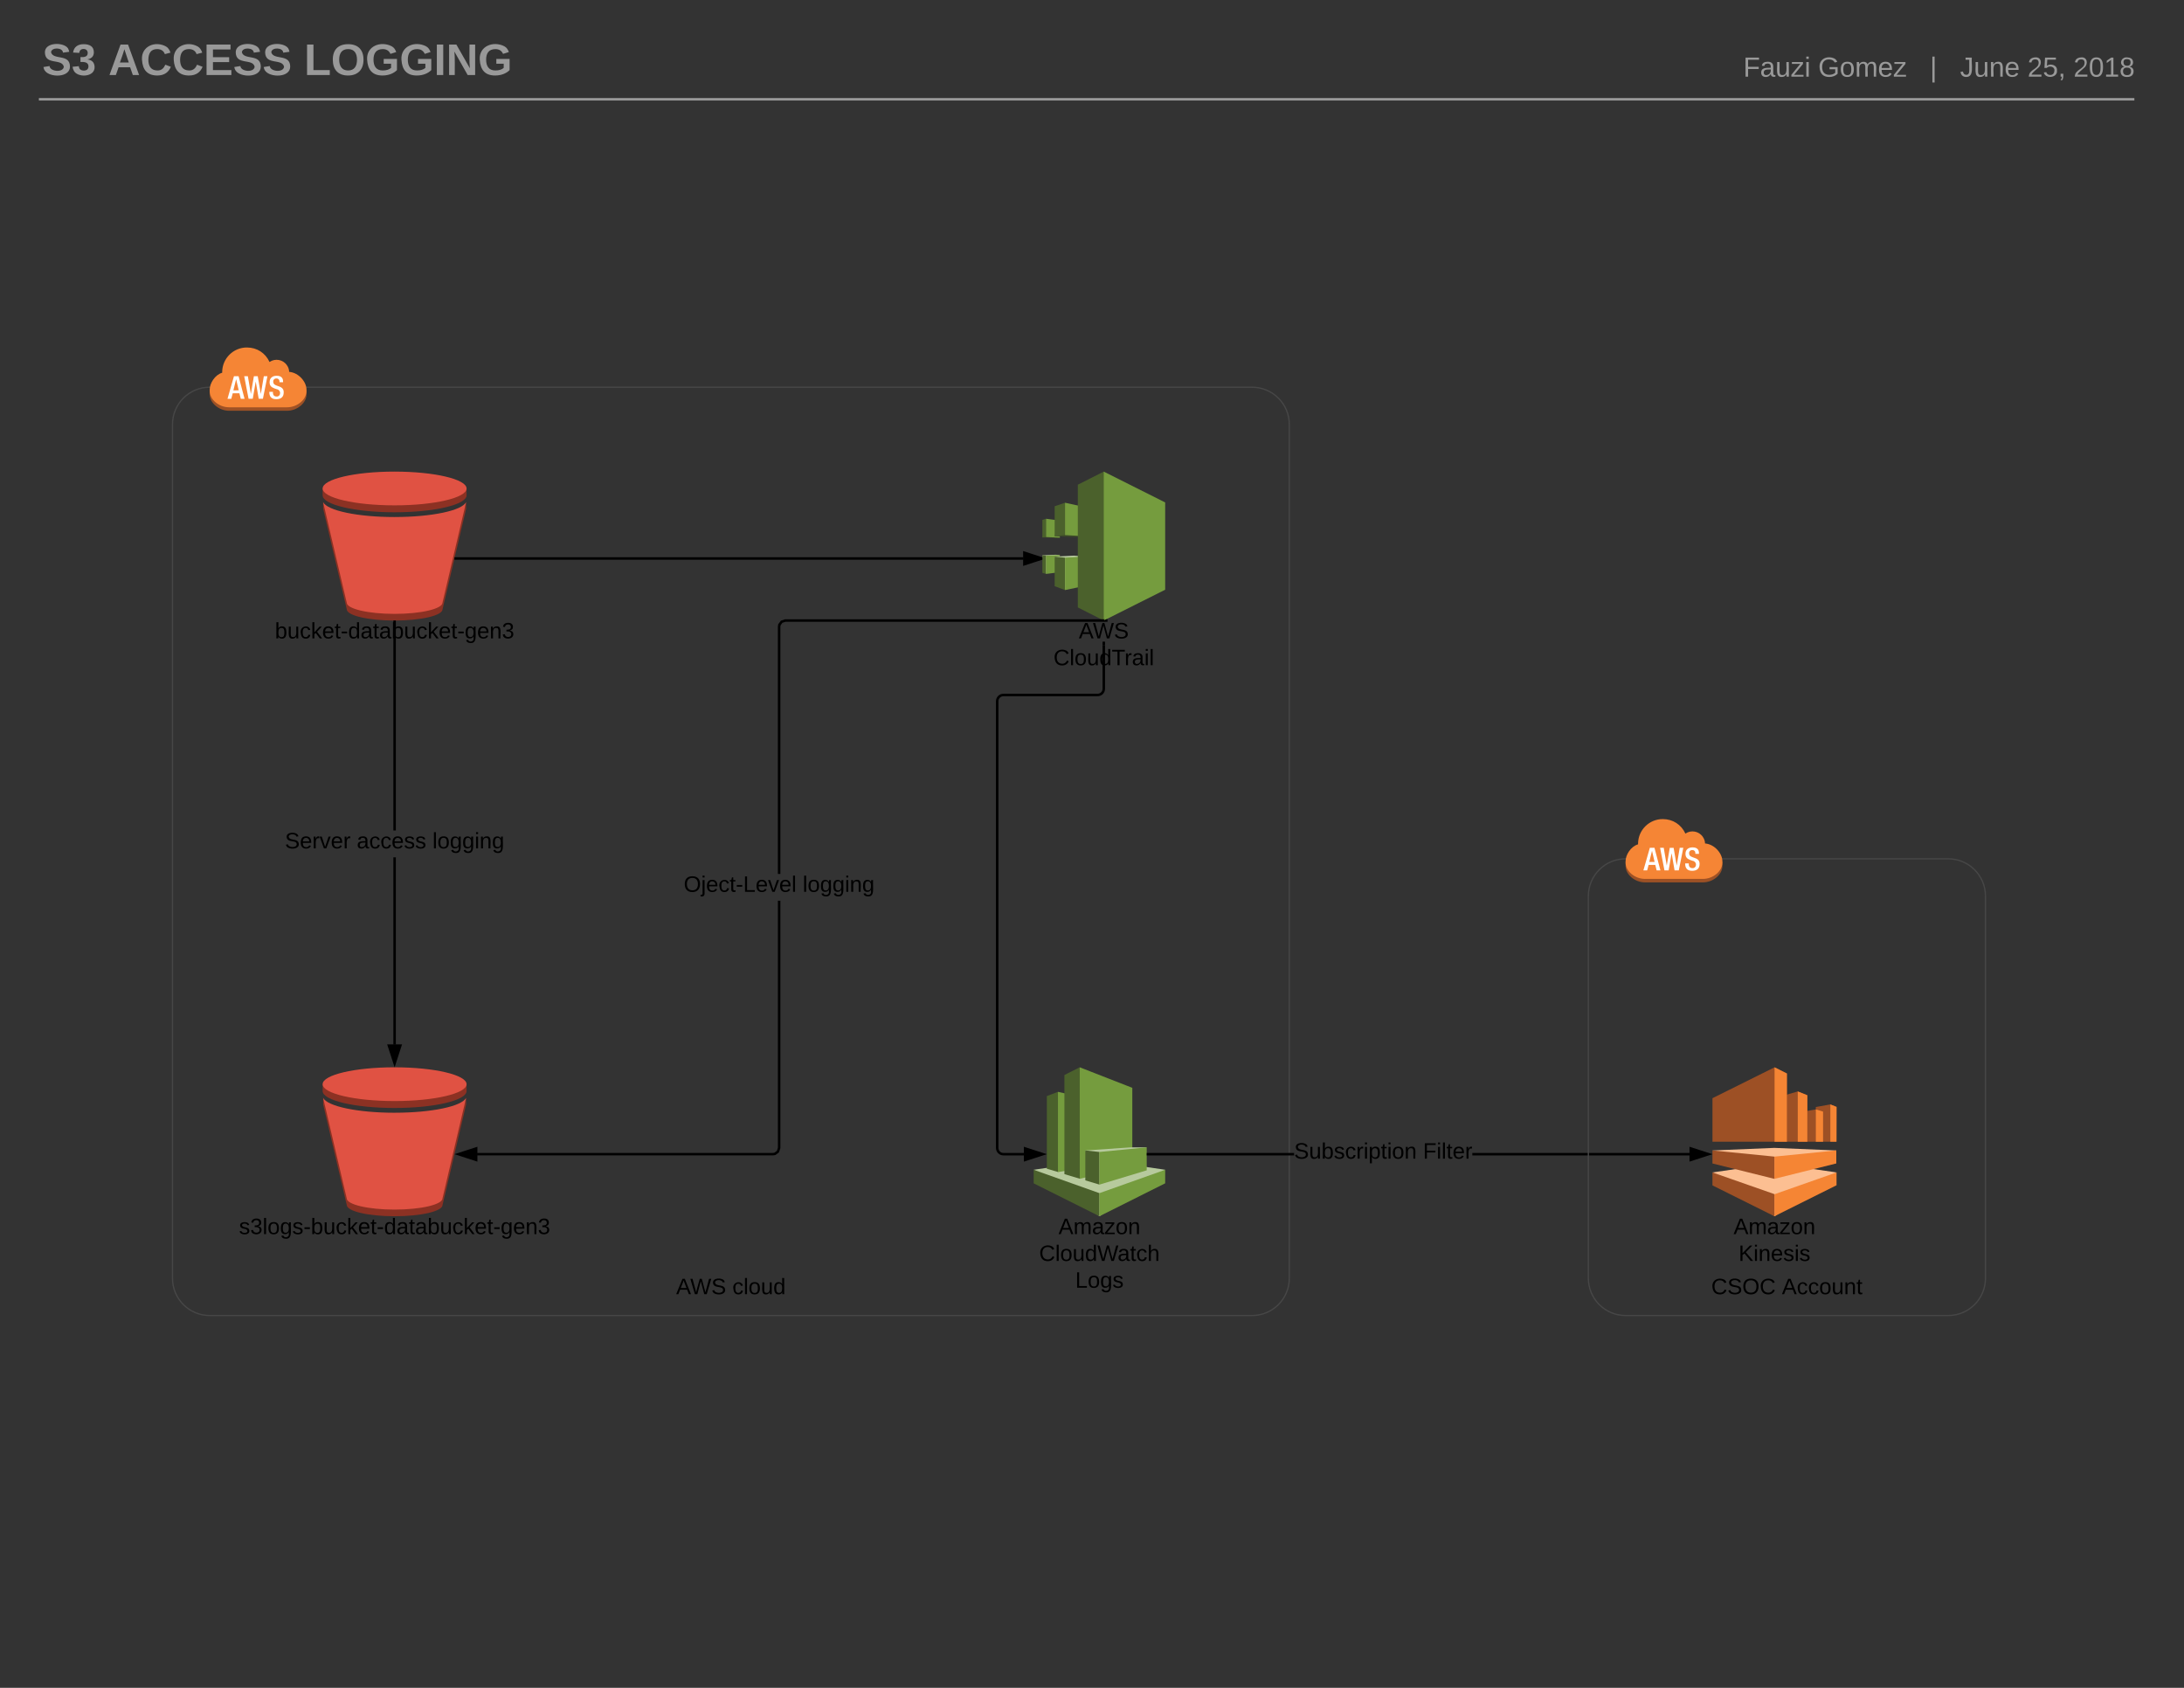 <svg xmlns="http://www.w3.org/2000/svg" xmlns:xlink="http://www.w3.org/1999/xlink" xmlns:lucid="lucid" width="1760" height="1360"><rect width="100%" height="100%" fill="#333333" stroke="none"/><g transform="translate(0 0)" lucid:page-tab-id="eNbqbEM6f5NI"><path d="M32 37c0-2.76 2.24-5 5-5h838c2.76 0 5 2.24 5 5v38c0 2.76-2.24 5-5 5H37c-2.76 0-5-2.24-5-5z" fill="none"/><use xlink:href="#a" transform="matrix(1,0,0,1,32,32) translate(2.01 28.444)"/><use xlink:href="#b" transform="matrix(1,0,0,1,32,32) translate(55.343 28.444)"/><use xlink:href="#c" transform="matrix(1,0,0,1,32,32) translate(213.072 28.444)"/><path d="M31.33 80H1720" stroke="#999" stroke-width="2" fill="none"/><path d="M1186.25 37c0-2.76 2.24-5 5-5H1715c2.76 0 5 2.24 5 5v38c0 2.76-2.24 5-5 5h-523.75c-2.76 0-5-2.24-5-5z" fill="none"/><use xlink:href="#d" transform="matrix(1,0,0,1,1186.247,32) translate(218.568 29.778)"/><use xlink:href="#e" transform="matrix(1,0,0,1,1186.247,32) translate(278.938 29.778)"/><use xlink:href="#f" transform="matrix(1,0,0,1,1186.247,32) translate(369 29.778)"/><use xlink:href="#g" transform="matrix(1,0,0,1,1186.247,32) translate(393.259 29.778)"/><use xlink:href="#h" transform="matrix(1,0,0,1,1186.247,32) translate(447.58 29.778)"/><use xlink:href="#i" transform="matrix(1,0,0,1,1186.247,32) translate(484.617 29.778)"/><path d="M318 385.42l57.98 8.62v5.1c0 7.53-25.98 13.63-58 13.63-32 0-57.98-6.1-57.98-13.64v-5.53z" fill="#8c3123"/><path d="M318.02 422.13c24.2 0 44.93-3.54 53.58-8.5l2.88-4.78 1.15-4.4v5.45l-19 81c0 5.08-17.3 9.1-38.6 9.1-21.33 0-38.6-4.02-38.6-9.1l-19.02-81v-5.35l4.38 9.27c8.76 4.87 29.27 8.3 53.24 8.3z" fill="#8c3123"/><path d="M318 380c32 0 58 6.12 58 13.62 0 7.5-26 13.57-58 13.57s-58-6.02-58-13.58c0-7.56 26-13.62 58-13.62z" fill="#e05243"/><path d="M318 416.6c29.84 0 54.4-5.2 57.62-12.06l-19.02 81c0 5.05-17.3 9.1-38.6 9.1-21.33 0-38.6-4.05-38.6-9.1l-19.03-81c3.23 6.85 27.78 12.07 57.62 12.07z" fill="#e05243"/><use xlink:href="#j" transform="matrix(1,0,0,1,260,500) translate(-38.45 14.4)"/><a xlink:href="https://console.aws.amazon.com/s3/#" target="_blank" transform="matrix(1,0,0,1,260,500)"><path class="lucid-link lucid-hotspot lucid-overlay-hotspot" fill-opacity="0" d="M14.65 0H160.3v25.34H14.65z"/></a><path d="M318 865.42l57.98 8.62v5.1c0 7.53-25.98 13.63-58 13.63-32 0-57.98-6.1-57.98-13.64v-5.53z" fill="#8c3123"/><path d="M318.02 902.13c24.2 0 44.93-3.54 53.58-8.5l2.88-4.78 1.15-4.4v5.45l-19 81c0 5.08-17.3 9.1-38.6 9.1-21.33 0-38.6-4.02-38.6-9.1l-19.02-81v-5.35l4.38 9.27c8.76 4.87 29.27 8.3 53.24 8.3z" fill="#8c3123"/><path d="M318 860c32 0 58 6.12 58 13.62 0 7.5-26 13.57-58 13.57s-58-6.02-58-13.58c0-7.56 26-13.62 58-13.62z" fill="#e05243"/><path d="M318 896.6c29.84 0 54.4-5.2 57.62-12.06l-19.02 81c0 5.05-17.3 9.1-38.6 9.1-21.33 0-38.6-4.05-38.6-9.1l-19.03-81c3.23 6.85 27.78 12.07 57.62 12.07z" fill="#e05243"/><use xlink:href="#k" transform="matrix(1,0,0,1,260,980) translate(-67.4 14.4)"/><path d="M319 841.76h-2V690.8h2zm0-172.57h-2V500h2zM319 500h-.85l.85-.02zm-2 0h1zM318 856.76l-4.64-14.26h9.28z"/><path d="M318 860l-6-18.5h12zm-3.26-16.5l3.26 10.03 3.26-10.03z"/><use xlink:href="#l" transform="matrix(1,0,0,1,229.6,669.193) translate(0 14.4)"/><use xlink:href="#m" transform="matrix(1,0,0,1,229.6,669.193) translate(57.9 14.4)"/><use xlink:href="#n" transform="matrix(1,0,0,1,229.6,669.193) translate(118.9 14.4)"/><path d="M854.1 433.23l-3.25.27-10.85-.44 3-15.06 11.1 15.23z" fill="#3c4929"/><path d="M854.1 447.24l-3.25-.27-10.85.44 3 15.06 11.1-15.22z" fill="#b7ca9d"/><path d="M843 447.7l-3-.28v14.14l3 .9V447.7z" fill="#4b612c"/><path d="M854.1 461.02l-11.1 1.44v-14.74l11.1-.48v13.78z" fill="#759c3e"/><path d="M874.42 448.4l-8.92-.7-15.6.78 8.37 26.94 16.15-27.02z" fill="#b7ca9d"/><path d="M843 432.75l-3 .3V418.9l3-.9v14.75z" fill="#4b612c"/><path d="M854.1 419.45L843 418v14.73l11.1.5v-13.78z" fill="#759c3e"/><path d="M874.42 432.1l-8.92.65-15.6-.77 8.37-26.9 16.15 27z" fill="#3c4929"/><path d="M849.9 407.93l8.36-2.85v26.03l-8.35.87v-24.04z" fill="#4b612c"/><path d="M874.4 408.62l-16.14-3.54v26.06l16.15.94v-23.46z" fill="#759c3e"/><path d="M849.9 472.34l8.36 3.1v-26.08l-8.35-.86v23.84z" fill="#4b612c"/><path d="M874.4 472.08l-16.14 3.36v-26.1l16.15-.94v23.68z" fill="#759c3e"/><path d="M868.56 489.44l20.9 10.56 49.04-60-49.03-60-20.9 10.56v98.88z" fill="#4b612c"/><path d="M939 475.16L889.47 500V380l49.5 24.84v70.32z" fill="#759c3e"/><use xlink:href="#o" transform="matrix(1,0,0,1,840,500) translate(29.35 14.4)"/><use xlink:href="#p" transform="matrix(1,0,0,1,840,500) translate(8.975 36)"/><path d="M366.22 450h458.54" stroke="#000" stroke-width="2" fill="none"/><path d="M366.22 451h-.24l.24-1zM839.76 450l-14.26 4.64v-9.28z"/><path d="M840 449.03v1.94L824.5 456v-12zm-13.5 4.23l10.03-3.26-10.03-3.26z"/><path d="M939 942.55l-53-7.78-53 7.78L886 980l53-37.45z" fill="#b7ca9d"/><path d="M843.6 941.7l8.95 2.64 21.05-32.3-21.05-32.3-8.94 3.43v58.52z" fill="#4b612c"/><path d="M884.27 938.9l-31.7 5.56v-64.7l31.7 7.1v52.03z" fill="#759c3e"/><path d="M870.1 949.75l-12.33-3.68V866.2l12.34-6.2 36.64 47.2-36.63 42.55z" fill="#4b612c"/><path d="M912.48 939.87l-42.35 9.97V860l42.35 16.53v63.34z" fill="#759c3e"/><path d="M885.98 961.4L833 942.56v10.93l52.98 26.5v-18.6z" fill="#4b612c"/><path d="M939 953.46L885.97 980v-18.6l53-18.83v10.9z" fill="#759c3e"/><path d="M924.1 924.5h-12.87l-36.6 2.5L886 954.5l38.1-30z" fill="#b7ca9d"/><path d="M874.63 951.1l11.36 3.4-.02-26.28-11.35-1.24v24.1z" fill="#4b612c"/><path d="M924.1 924.5l-38.12 3.72v26.3L924.1 943V924.5z" fill="#759c3e"/><use xlink:href="#q" transform="matrix(1,0,0,1,833,980) translate(20.025 14.4)"/><use xlink:href="#r" transform="matrix(1,0,0,1,833,980) translate(4.4 36)"/><use xlink:href="#s" transform="matrix(1,0,0,1,833,980) translate(33.5 57.6)"/><path d="M889.5 520v35c0 2.76-2.24 5-5 5h-75.9c-2.75 0-5 2.24-5 5v360c0 2.76 2.25 5 5 5h16.77" stroke="#000" stroke-width="2" fill="none"/><path d="M890.5 520h-2v-3h2zM840.37 930l-14.26 4.64v-9.28z"/><path d="M843.6 930l-18.5 6v-12zm-16.5 3.26l10.04-3.26-10.03-3.26zM628.86 925.16l-1.12 3.4-2.9 2.13-1.9.3h-238.5v-2H622.8l1.26-.2 2-1.46.82-2.5V725.8h2zM889.5 501H633.02l-2.5.8-1.46 2-.2 1.27V704.2h-2V504.9l.3-1.9 2.13-2.9 3.4-1.1h256.8zM892.5 501h-3v-1l2-1h1zm-3-1.03V499h.8zM383.72 934.64L369.45 930l14.27-4.64z"/><path d="M384.72 936l-18.5-6 18.5-6zm-12.03-6l10.02 3.26v-6.52z"/><use xlink:href="#t" transform="matrix(1,0,0,1,550.984,704.195) translate(0 14.4)"/><use xlink:href="#n" transform="matrix(1,0,0,1,550.984,704.195) translate(95.85 14.4)"/><path d="M139 342c0-16.57 13.43-30 30-30h840c16.57 0 30 13.43 30 30v688c0 16.57-13.43 30-30 30H169c-16.57 0-30-13.43-30-30z" stroke="#474747" fill="none"/><path d="M247 314.4v3.54c0 6.42-7.1 13.05-15.76 13.05h-46.48c-8.66 0-15.75-6.64-15.75-13.06v-3.54z" fill="#9d5125"/><path d="M199.03 280c8.03 0 14.82 4.4 18.17 11.67 4.6-3.14 10.92-1.98 14.04 2.65 1.17 1.64 1.7 3.32 1.8 5.3 7.87.68 13.95 8.25 13.95 14.27v1.3c0 6.45-7.1 13-15.76 13h-46.5c-8.64 0-15.74-6.55-15.74-13v-1.3c0-5.02 4.2-11.87 10.06-13.56v-.57c.08-10.95 8.97-19.82 19.97-19.77z" fill="#f58535"/><path d="M188.54 303.13l-5.2 18.2h3.04l1.17-4.43h5.38l1.1 4.43h3.05l-4.8-18.2zm-.47 11.4l2.22-8.98 2.1 8.97zM210.2 317.34h-.03l-2.47-14.2h-3.1l-2.4 14.13h-.06l-2.4-14.14h-2.95l3.53 18.2h3.38l2.35-13.7h.06l2.36 13.7h3.4l3.64-18.2h-2.9l-2.4 14.2zM224.9 311.4l-1.98-.72c-1.93-.7-2.74-1.53-2.74-3.1-.17-1.26.74-2.43 2-2.6.16-.02.3-.02.45-.02 1.26-.17 2.4.72 2.58 1.96.04.25.03.44 0 .68v.38h2.93v-.4c0-1.9-.5-4.8-5.18-4.8-3.44 0-5.7 1.84-5.7 5.16 0 2.6 1.1 3.97 3.82 5l2 .68c1.6.23 2.73 1.6 2.64 3.2.04 1.45-1.08 2.64-2.5 2.68h-.28c-2 0-3-1.12-3-3.33v-.47h-2.9v.44c0 2.54 1.02 5.53 5.52 5.53 3.7 0 6.07-1.6 6.07-5.48.04-2.5-1.1-3.9-3.7-4.8z" fill="#fff"/><use xlink:href="#u" transform="matrix(1,0,0,1,139,1030) translate(405.875 12.8)"/><use xlink:href="#v" transform="matrix(1,0,0,1,139,1030) translate(451.175 12.8)"/><path d="M1479.8 927l-49.9-2.08L1380 927l49.9 22.88 49.9-22.9z" fill="#fcbf92"/><path d="M1380 919.95h60v-54.97l-9.96-4.98-50.03 24.88v35.07z" fill="#9d5025"/><path d="M1480 944.7l-50-7.26-50 7.27 50.1 35.3 49.9-35.3z" fill="#fcbf92"/><path d="M1430.05 919.94h26.4v-37.42l-7.7-3.08-18.7 5.43v35.07z" fill="#9d5025"/><path d="M1448.75 919.95h20.4v-24.27l-5.84-1.74-14.55 2.44v23.57z" fill="#9d5025"/><path d="M1463.3 919.94h16.5l.2-28.05-5-2-11.7 2.1v27.94z" fill="#9d5025"/><path d="M1440 864.98l-9.95-4.98v59.95h9.95v-54.97zM1456.45 882.52l-7.7-3.08v40.5h7.7v-37.42zM1469.13 895.68l-5.82-1.74v26h5.83V895.7zM1475 889.9l5 2v28.04h-5V889.9zM1479.8 937.47l-49.9 12.4v-17.92l49.9-4.97v10.5zM1480 944.7l-50.1 17.6V980l50.1-24.96V944.7z" fill="#f58534"/><path d="M1380 944.7l49.9 17.47V980l-49.9-24.86V944.7zM1380 926.98l49.9 4.97v17.93l-49.9-12.4v-10.5z" fill="#9d5025"/><g><use xlink:href="#q" transform="matrix(1,0,0,1,1380,980) translate(17.025 14.4)"/><use xlink:href="#w" transform="matrix(1,0,0,1,1380,980) translate(21.05 36)"/></g><path d="M1042.86 931H924.1v-2h118.76zm318.9 0H1186.5v-2h175.26z"/><path/><path d="M1376.76 930l-14.26 4.64v-9.28z"/><path d="M1380 930l-18.5 6v-12zm-16.5 3.26l10.03-3.26-10.03-3.26z"/><g><use xlink:href="#x" transform="matrix(1,0,0,1,1042.86,919.2) translate(0 14.4)"/><use xlink:href="#y" transform="matrix(1,0,0,1,1042.86,919.2) translate(103.85 14.4)"/></g><path d="M1280 722c0-16.57 13.43-30 30-30h260c16.57 0 30 13.43 30 30v308c0 16.57-13.43 30-30 30h-260c-16.57 0-30-13.43-30-30z" stroke="#474747" fill="none"/><path d="M1388 694.4v3.54c0 6.42-7.1 13.05-15.76 13.05h-46.48c-8.66 0-15.75-6.64-15.75-13.06v-3.54z" fill="#9d5125"/><path d="M1340.03 660c8.03 0 14.82 4.4 18.17 11.67 4.6-3.14 10.92-1.98 14.04 2.65 1.17 1.64 1.7 3.32 1.8 5.3 7.87.68 13.95 8.25 13.95 14.27v1.3c0 6.45-7.1 13-15.76 13h-46.5c-8.64 0-15.74-6.55-15.74-13v-1.3c0-5.02 4.2-11.87 10.06-13.56v-.57c.08-10.95 8.97-19.82 19.97-19.77z" fill="#f58535"/><path d="M1329.54 683.13l-5.2 18.2h3.04l1.17-4.43h5.38l1.1 4.43h3.05l-4.8-18.2zm-.47 11.4l2.22-8.98 2.1 8.97zM1351.2 697.34h-.03l-2.47-14.2h-3.1l-2.4 14.13h-.06l-2.4-14.14h-2.95l3.53 18.2h3.38l2.35-13.7h.06l2.36 13.7h3.4l3.64-18.2h-2.9l-2.4 14.2zM1365.9 691.4l-1.98-.72c-1.93-.7-2.74-1.53-2.74-3.1-.17-1.26.74-2.43 2-2.6.16-.02.3-.02.45-.02 1.26-.17 2.4.72 2.58 1.96.04.25.03.44 0 .68v.38h2.93v-.4c0-1.9-.5-4.8-5.18-4.8-3.44 0-5.7 1.84-5.7 5.16 0 2.6 1.1 3.97 3.82 5l2 .68c1.6.23 2.73 1.6 2.64 3.2.04 1.45-1.08 2.64-2.5 2.68h-.28c-2 0-3-1.12-3-3.33v-.47h-2.9v.44c0 2.54 1.02 5.53 5.52 5.53 3.7 0 6.07-1.6 6.07-5.48.04-2.5-1.1-3.9-3.7-4.8z" fill="#fff"/><g><use xlink:href="#z" transform="matrix(1,0,0,1,1280,1030) translate(99.05 12.8)"/><use xlink:href="#A" transform="matrix(1,0,0,1,1280,1030) translate(155.95 12.8)"/></g><defs><path fill="#999" d="M169-182c-1-43-94-46-97-3 18 66 151 10 154 114 3 95-165 93-204 36-6-8-10-19-12-30l50-8c3 46 112 56 116 5-17-69-150-10-154-114-4-87 153-88 188-35 5 8 8 18 10 28" id="B"/><path fill="#999" d="M128-127c34 4 56 21 59 58 7 91-148 94-172 28-4-9-6-17-7-26l51-5c1 24 16 35 40 36 23 0 39-12 38-36-1-31-31-36-65-34v-40c32 2 59-3 59-33 0-20-13-33-34-33s-33 13-35 32l-50-3c6-44 37-68 86-68 50 0 83 20 83 66 0 35-22 52-53 58" id="C"/><g id="a"><use transform="matrix(0.099,0,0,0.099,0,0)" xlink:href="#B"/><use transform="matrix(0.099,0,0,0.099,23.704,0)" xlink:href="#C"/></g><path fill="#999" d="M199 0l-22-63H83L61 0H9l90-248h61L250 0h-51zm-33-102l-36-108c-10 38-24 72-36 108h72" id="D"/><path fill="#999" d="M67-125c0 53 21 87 73 88 37 1 54-22 65-47l45 17C233-25 199 4 140 4 58 4 20-42 15-125 8-235 124-281 211-232c18 10 29 29 36 50l-46 12c-8-25-30-41-62-41-52 0-71 34-72 86" id="E"/><path fill="#999" d="M24 0v-248h195v40H76v63h132v40H76v65h150V0H24" id="F"/><g id="b"><use transform="matrix(0.099,0,0,0.099,0,0)" xlink:href="#D"/><use transform="matrix(0.099,0,0,0.099,25.58,0)" xlink:href="#E"/><use transform="matrix(0.099,0,0,0.099,51.16,0)" xlink:href="#E"/><use transform="matrix(0.099,0,0,0.099,76.741,0)" xlink:href="#F"/><use transform="matrix(0.099,0,0,0.099,100.444,0)" xlink:href="#B"/><use transform="matrix(0.099,0,0,0.099,124.148,0)" xlink:href="#B"/></g><path fill="#999" d="M24 0v-248h52v208h133V0H24" id="G"/><path fill="#999" d="M140-251c80 0 125 45 125 126S219 4 139 4C58 4 15-44 15-125s44-126 125-126zm-1 214c52 0 73-35 73-88 0-50-21-86-72-86-52 0-73 35-73 86s22 88 72 88" id="H"/><path fill="#999" d="M67-125c0 54 23 88 75 88 28 0 53-7 68-21v-34h-60v-39h108v91C232-14 192 4 140 4 58 4 20-42 15-125 8-236 126-280 215-234c19 10 29 26 37 47l-47 15c-11-23-29-39-63-39-53 1-75 33-75 86" id="I"/><path fill="#999" d="M24 0v-248h52V0H24" id="J"/><path fill="#999" d="M175 0L67-191c6 58 2 128 3 191H24v-248h59L193-55c-6-58-2-129-3-193h46V0h-61" id="K"/><g id="c"><use transform="matrix(0.099,0,0,0.099,0,0)" xlink:href="#G"/><use transform="matrix(0.099,0,0,0.099,21.63,0)" xlink:href="#H"/><use transform="matrix(0.099,0,0,0.099,49.284,0)" xlink:href="#I"/><use transform="matrix(0.099,0,0,0.099,76.938,0)" xlink:href="#I"/><use transform="matrix(0.099,0,0,0.099,104.593,0)" xlink:href="#J"/><use transform="matrix(0.099,0,0,0.099,114.469,0)" xlink:href="#K"/><use transform="matrix(0.099,0,0,0.099,140.049,0)" xlink:href="#I"/></g><path fill="#999" d="M63-220v92h138v28H63V0H30v-248h175v28H63" id="L"/><path fill="#999" d="M141-36C126-15 110 5 73 4 37 3 15-17 15-53c-1-64 63-63 125-63 3-35-9-54-41-54-24 1-41 7-42 31l-33-3c5-37 33-52 76-52 45 0 72 20 72 64v82c-1 20 7 32 28 27v20c-31 9-61-2-59-35zM48-53c0 20 12 33 32 33 41-3 63-29 60-74-43 2-92-5-92 41" id="M"/><path fill="#999" d="M84 4C-5 8 30-112 23-190h32v120c0 31 7 50 39 49 72-2 45-101 50-169h31l1 190h-30c-1-10 1-25-2-33-11 22-28 36-60 37" id="N"/><path fill="#999" d="M9 0v-24l116-142H16v-24h144v24L44-24h123V0H9" id="O"/><path fill="#999" d="M24-231v-30h32v30H24zM24 0v-190h32V0H24" id="P"/><g id="d"><use transform="matrix(0.062,0,0,0.062,0,0)" xlink:href="#L"/><use transform="matrix(0.062,0,0,0.062,13.519,0)" xlink:href="#M"/><use transform="matrix(0.062,0,0,0.062,25.864,0)" xlink:href="#N"/><use transform="matrix(0.062,0,0,0.062,38.21,0)" xlink:href="#O"/><use transform="matrix(0.062,0,0,0.062,49.321,0)" xlink:href="#P"/></g><path fill="#999" d="M143 4C61 4 22-44 18-125c-5-107 100-154 193-111 17 8 29 25 37 43l-32 9c-13-25-37-40-76-40-61 0-88 39-88 99 0 61 29 100 91 101 35 0 62-11 79-27v-45h-74v-28h105v86C228-13 192 4 143 4" id="Q"/><path fill="#999" d="M100-194c62-1 85 37 85 99 1 63-27 99-86 99S16-35 15-95c0-66 28-99 85-99zM99-20c44 1 53-31 53-75 0-43-8-75-51-75s-53 32-53 75 10 74 51 75" id="R"/><path fill="#999" d="M210-169c-67 3-38 105-44 169h-31v-121c0-29-5-50-35-48C34-165 62-65 56 0H25l-1-190h30c1 10-1 24 2 32 10-44 99-50 107 0 11-21 27-35 58-36 85-2 47 119 55 194h-31v-121c0-29-5-49-35-48" id="S"/><path fill="#999" d="M100-194c63 0 86 42 84 106H49c0 40 14 67 53 68 26 1 43-12 49-29l28 8c-11 28-37 45-77 45C44 4 14-33 15-96c1-61 26-98 85-98zm52 81c6-60-76-77-97-28-3 7-6 17-6 28h103" id="T"/><g id="e"><use transform="matrix(0.062,0,0,0.062,0,0)" xlink:href="#Q"/><use transform="matrix(0.062,0,0,0.062,17.284,0)" xlink:href="#R"/><use transform="matrix(0.062,0,0,0.062,29.63,0)" xlink:href="#S"/><use transform="matrix(0.062,0,0,0.062,48.086,0)" xlink:href="#T"/><use transform="matrix(0.062,0,0,0.062,60.432,0)" xlink:href="#O"/></g><path fill="#999" d="M32 76v-337h29V76H32" id="U"/><use transform="matrix(0.062,0,0,0.062,0,0)" xlink:href="#U" id="f"/><path fill="#999" d="M153-248C145-148 188 4 80 4 36 3 13-21 6-62l32-5c4 25 16 42 43 43 27 0 39-20 39-49v-147H72v-28h81" id="V"/><path fill="#999" d="M117-194c89-4 53 116 60 194h-32v-121c0-31-8-49-39-48C34-167 62-67 57 0H25l-1-190h30c1 10-1 24 2 32 11-22 29-35 61-36" id="W"/><g id="g"><use transform="matrix(0.062,0,0,0.062,0,0)" xlink:href="#V"/><use transform="matrix(0.062,0,0,0.062,11.111,0)" xlink:href="#N"/><use transform="matrix(0.062,0,0,0.062,23.457,0)" xlink:href="#W"/><use transform="matrix(0.062,0,0,0.062,35.802,0)" xlink:href="#T"/></g><path fill="#999" d="M101-251c82-7 93 87 43 132L82-64C71-53 59-42 53-27h129V0H18c2-99 128-94 128-182 0-28-16-43-45-43s-46 15-49 41l-32-3c6-41 34-60 81-64" id="X"/><path fill="#999" d="M54-142c48-35 137-8 131 61C196 18 31 33 14-55l32-4c7 23 22 37 52 37 35-1 51-22 54-58 4-55-73-65-99-34H22l8-134h141v27H59" id="Y"/><path fill="#999" d="M68-38c1 34 0 65-14 84H32c9-13 17-26 17-46H33v-38h35" id="Z"/><g id="h"><use transform="matrix(0.062,0,0,0.062,0,0)" xlink:href="#X"/><use transform="matrix(0.062,0,0,0.062,12.346,0)" xlink:href="#Y"/><use transform="matrix(0.062,0,0,0.062,24.691,0)" xlink:href="#Z"/></g><path fill="#999" d="M101-251c68 0 85 55 85 127S166 4 100 4C33 4 14-52 14-124c0-73 17-127 87-127zm-1 229c47 0 54-49 54-102s-4-102-53-102c-51 0-55 48-55 102 0 53 5 102 54 102" id="aa"/><path fill="#999" d="M27 0v-27h64v-190l-56 39v-29l58-41h29v221h61V0H27" id="ab"/><path fill="#999" d="M134-131c28 9 52 24 51 62-1 50-34 73-85 73S17-19 16-69c0-36 21-54 49-61-75-25-45-126 34-121 46 3 78 18 79 63 0 33-17 51-44 57zm-34-11c31 1 46-15 46-44 0-28-17-43-47-42-29 0-46 13-45 42 1 28 16 44 46 44zm1 122c35 0 51-18 51-52 0-30-18-46-53-46-33 0-51 17-51 47 0 34 19 51 53 51" id="ac"/><g id="i"><use transform="matrix(0.062,0,0,0.062,0,0)" xlink:href="#X"/><use transform="matrix(0.062,0,0,0.062,12.346,0)" xlink:href="#aa"/><use transform="matrix(0.062,0,0,0.062,24.691,0)" xlink:href="#ab"/><use transform="matrix(0.062,0,0,0.062,37.037,0)" xlink:href="#ac"/></g><path d="M115-194c53 0 69 39 70 98 0 66-23 100-70 100C84 3 66-7 56-30L54 0H23l1-261h32v101c10-23 28-34 59-34zm-8 174c40 0 45-34 45-75 0-40-5-75-45-74-42 0-51 32-51 76 0 43 10 73 51 73" id="ad"/><path d="M84 4C-5 8 30-112 23-190h32v120c0 31 7 50 39 49 72-2 45-101 50-169h31l1 190h-30c-1-10 1-25-2-33-11 22-28 36-60 37" id="ae"/><path d="M96-169c-40 0-48 33-48 73s9 75 48 75c24 0 41-14 43-38l32 2c-6 37-31 61-74 61-59 0-76-41-82-99-10-93 101-131 147-64 4 7 5 14 7 22l-32 3c-4-21-16-35-41-35" id="af"/><path d="M143 0L79-87 56-68V0H24v-261h32v163l83-92h37l-77 82L181 0h-38" id="ag"/><path d="M100-194c63 0 86 42 84 106H49c0 40 14 67 53 68 26 1 43-12 49-29l28 8c-11 28-37 45-77 45C44 4 14-33 15-96c1-61 26-98 85-98zm52 81c6-60-76-77-97-28-3 7-6 17-6 28h103" id="ah"/><path d="M59-47c-2 24 18 29 38 22v24C64 9 27 4 27-40v-127H5v-23h24l9-43h21v43h35v23H59v120" id="ai"/><path d="M16-82v-28h88v28H16" id="aj"/><path d="M85-194c31 0 48 13 60 33l-1-100h32l1 261h-30c-2-10 0-23-3-31C134-8 116 4 85 4 32 4 16-35 15-94c0-66 23-100 70-100zm9 24c-40 0-46 34-46 75 0 40 6 74 45 74 42 0 51-32 51-76 0-42-9-74-50-73" id="ak"/><path d="M141-36C126-15 110 5 73 4 37 3 15-17 15-53c-1-64 63-63 125-63 3-35-9-54-41-54-24 1-41 7-42 31l-33-3c5-37 33-52 76-52 45 0 72 20 72 64v82c-1 20 7 32 28 27v20c-31 9-61-2-59-35zM48-53c0 20 12 33 32 33 41-3 63-29 60-74-43 2-92-5-92 41" id="al"/><path d="M177-190C167-65 218 103 67 71c-23-6-38-20-44-43l32-5c15 47 100 32 89-28v-30C133-14 115 1 83 1 29 1 15-40 15-95c0-56 16-97 71-98 29-1 48 16 59 35 1-10 0-23 2-32h30zM94-22c36 0 50-32 50-73 0-42-14-75-50-75-39 0-46 34-46 75s6 73 46 73" id="am"/><path d="M117-194c89-4 53 116 60 194h-32v-121c0-31-8-49-39-48C34-167 62-67 57 0H25l-1-190h30c1 10-1 24 2 32 11-22 29-35 61-36" id="an"/><path d="M126-127c33 6 58 20 58 59 0 88-139 92-164 29-3-8-5-16-6-25l32-3c6 27 21 44 54 44 32 0 52-15 52-46 0-38-36-46-79-43v-28c39 1 72-4 72-42 0-27-17-43-46-43-28 0-47 15-49 41l-32-3c6-42 35-63 81-64 48-1 79 21 79 65 0 36-21 52-52 59" id="ao"/><g id="j"><use transform="matrix(0.05,0,0,0.05,0,0)" xlink:href="#ad"/><use transform="matrix(0.05,0,0,0.05,10,0)" xlink:href="#ae"/><use transform="matrix(0.05,0,0,0.05,20,0)" xlink:href="#af"/><use transform="matrix(0.05,0,0,0.05,29,0)" xlink:href="#ag"/><use transform="matrix(0.05,0,0,0.05,38,0)" xlink:href="#ah"/><use transform="matrix(0.05,0,0,0.05,48,0)" xlink:href="#ai"/><use transform="matrix(0.05,0,0,0.05,53,0)" xlink:href="#aj"/><use transform="matrix(0.05,0,0,0.05,58.95,0)" xlink:href="#ak"/><use transform="matrix(0.05,0,0,0.05,68.95,0)" xlink:href="#al"/><use transform="matrix(0.05,0,0,0.05,78.95,0)" xlink:href="#ai"/><use transform="matrix(0.05,0,0,0.05,83.95,0)" xlink:href="#al"/><use transform="matrix(0.05,0,0,0.05,93.95,0)" xlink:href="#ad"/><use transform="matrix(0.05,0,0,0.05,103.95,0)" xlink:href="#ae"/><use transform="matrix(0.05,0,0,0.05,113.95,0)" xlink:href="#af"/><use transform="matrix(0.05,0,0,0.05,122.95,0)" xlink:href="#ag"/><use transform="matrix(0.05,0,0,0.05,131.95,0)" xlink:href="#ah"/><use transform="matrix(0.05,0,0,0.05,141.95,0)" xlink:href="#ai"/><use transform="matrix(0.05,0,0,0.05,146.95,0)" xlink:href="#aj"/><use transform="matrix(0.05,0,0,0.05,152.9,0)" xlink:href="#am"/><use transform="matrix(0.05,0,0,0.05,162.9,0)" xlink:href="#ah"/><use transform="matrix(0.05,0,0,0.05,172.9,0)" xlink:href="#an"/><use transform="matrix(0.05,0,0,0.05,182.9,0)" xlink:href="#ao"/></g><path d="M135-143c-3-34-86-38-87 0 15 53 115 12 119 90S17 21 10-45l28-5c4 36 97 45 98 0-10-56-113-15-118-90-4-57 82-63 122-42 12 7 21 19 24 35" id="ap"/><path d="M24 0v-261h32V0H24" id="aq"/><path d="M100-194c62-1 85 37 85 99 1 63-27 99-86 99S16-35 15-95c0-66 28-99 85-99zM99-20c44 1 53-31 53-75 0-43-8-75-51-75s-53 32-53 75 10 74 51 75" id="ar"/><g id="k"><use transform="matrix(0.05,0,0,0.05,0,0)" xlink:href="#ap"/><use transform="matrix(0.05,0,0,0.05,9,0)" xlink:href="#ao"/><use transform="matrix(0.05,0,0,0.05,19,0)" xlink:href="#aq"/><use transform="matrix(0.05,0,0,0.05,22.95,0)" xlink:href="#ar"/><use transform="matrix(0.05,0,0,0.05,32.95,0)" xlink:href="#am"/><use transform="matrix(0.05,0,0,0.05,42.95,0)" xlink:href="#ap"/><use transform="matrix(0.05,0,0,0.05,51.95,0)" xlink:href="#aj"/><use transform="matrix(0.05,0,0,0.05,57.9,0)" xlink:href="#ad"/><use transform="matrix(0.05,0,0,0.05,67.9,0)" xlink:href="#ae"/><use transform="matrix(0.05,0,0,0.05,77.9,0)" xlink:href="#af"/><use transform="matrix(0.05,0,0,0.05,86.9,0)" xlink:href="#ag"/><use transform="matrix(0.05,0,0,0.05,95.9,0)" xlink:href="#ah"/><use transform="matrix(0.05,0,0,0.05,105.9,0)" xlink:href="#ai"/><use transform="matrix(0.05,0,0,0.05,110.9,0)" xlink:href="#aj"/><use transform="matrix(0.05,0,0,0.05,116.85,0)" xlink:href="#ak"/><use transform="matrix(0.05,0,0,0.05,126.85,0)" xlink:href="#al"/><use transform="matrix(0.05,0,0,0.05,136.85,0)" xlink:href="#ai"/><use transform="matrix(0.05,0,0,0.05,141.85,0)" xlink:href="#al"/><use transform="matrix(0.05,0,0,0.05,151.85,0)" xlink:href="#ad"/><use transform="matrix(0.05,0,0,0.05,161.85,0)" xlink:href="#ae"/><use transform="matrix(0.05,0,0,0.05,171.85,0)" xlink:href="#af"/><use transform="matrix(0.05,0,0,0.05,180.85,0)" xlink:href="#ag"/><use transform="matrix(0.05,0,0,0.05,189.85,0)" xlink:href="#ah"/><use transform="matrix(0.05,0,0,0.05,199.85,0)" xlink:href="#ai"/><use transform="matrix(0.05,0,0,0.05,204.85,0)" xlink:href="#aj"/><use transform="matrix(0.05,0,0,0.05,210.8,0)" xlink:href="#am"/><use transform="matrix(0.05,0,0,0.05,220.8,0)" xlink:href="#ah"/><use transform="matrix(0.05,0,0,0.05,230.8,0)" xlink:href="#an"/><use transform="matrix(0.05,0,0,0.05,240.8,0)" xlink:href="#ao"/></g><path d="M185-189c-5-48-123-54-124 2 14 75 158 14 163 119 3 78-121 87-175 55-17-10-28-26-33-46l33-7c5 56 141 63 141-1 0-78-155-14-162-118-5-82 145-84 179-34 5 7 8 16 11 25" id="as"/><path d="M114-163C36-179 61-72 57 0H25l-1-190h30c1 12-1 29 2 39 6-27 23-49 58-41v29" id="at"/><path d="M108 0H70L1-190h34L89-25l56-165h34" id="au"/><g id="l"><use transform="matrix(0.05,0,0,0.05,0,0)" xlink:href="#as"/><use transform="matrix(0.05,0,0,0.05,12,0)" xlink:href="#ah"/><use transform="matrix(0.05,0,0,0.05,22,0)" xlink:href="#at"/><use transform="matrix(0.05,0,0,0.05,27.95,0)" xlink:href="#au"/><use transform="matrix(0.05,0,0,0.05,36.95,0)" xlink:href="#ah"/><use transform="matrix(0.05,0,0,0.05,46.95,0)" xlink:href="#at"/></g><g id="m"><use transform="matrix(0.05,0,0,0.05,0,0)" xlink:href="#al"/><use transform="matrix(0.05,0,0,0.05,10,0)" xlink:href="#af"/><use transform="matrix(0.05,0,0,0.05,19,0)" xlink:href="#af"/><use transform="matrix(0.05,0,0,0.05,28,0)" xlink:href="#ah"/><use transform="matrix(0.05,0,0,0.05,38,0)" xlink:href="#ap"/><use transform="matrix(0.05,0,0,0.05,47,0)" xlink:href="#ap"/></g><path d="M24-231v-30h32v30H24zM24 0v-190h32V0H24" id="av"/><g id="n"><use transform="matrix(0.05,0,0,0.05,0,0)" xlink:href="#aq"/><use transform="matrix(0.05,0,0,0.05,3.95,0)" xlink:href="#ar"/><use transform="matrix(0.05,0,0,0.05,13.95,0)" xlink:href="#am"/><use transform="matrix(0.05,0,0,0.05,23.95,0)" xlink:href="#am"/><use transform="matrix(0.05,0,0,0.05,33.95,0)" xlink:href="#av"/><use transform="matrix(0.05,0,0,0.05,37.9,0)" xlink:href="#an"/><use transform="matrix(0.05,0,0,0.05,47.9,0)" xlink:href="#am"/></g><path d="M205 0l-28-72H64L36 0H1l101-248h38L239 0h-34zm-38-99l-47-123c-12 45-31 82-46 123h93" id="aw"/><path d="M266 0h-40l-56-210L115 0H75L2-248h35L96-30l15-64 43-154h32l59 218 59-218h35" id="ax"/><g id="o"><use transform="matrix(0.05,0,0,0.05,0,0)" xlink:href="#aw"/><use transform="matrix(0.05,0,0,0.05,11.35,0)" xlink:href="#ax"/><use transform="matrix(0.05,0,0,0.05,28.3,0)" xlink:href="#as"/></g><path d="M212-179c-10-28-35-45-73-45-59 0-87 40-87 99 0 60 29 101 89 101 43 0 62-24 78-52l27 14C228-24 195 4 139 4 59 4 22-46 18-125c-6-104 99-153 187-111 19 9 31 26 39 46" id="ay"/><path d="M127-220V0H93v-220H8v-28h204v28h-85" id="az"/><g id="p"><use transform="matrix(0.05,0,0,0.05,0,0)" xlink:href="#ay"/><use transform="matrix(0.05,0,0,0.05,12.95,0)" xlink:href="#aq"/><use transform="matrix(0.05,0,0,0.05,16.9,0)" xlink:href="#ar"/><use transform="matrix(0.05,0,0,0.05,26.9,0)" xlink:href="#ae"/><use transform="matrix(0.05,0,0,0.05,36.9,0)" xlink:href="#ak"/><use transform="matrix(0.05,0,0,0.05,46.9,0)" xlink:href="#az"/><use transform="matrix(0.05,0,0,0.05,57.2,0)" xlink:href="#at"/><use transform="matrix(0.05,0,0,0.05,63.15,0)" xlink:href="#al"/><use transform="matrix(0.05,0,0,0.05,73.15,0)" xlink:href="#av"/><use transform="matrix(0.05,0,0,0.05,77.1,0)" xlink:href="#aq"/></g><path d="M210-169c-67 3-38 105-44 169h-31v-121c0-29-5-50-35-48C34-165 62-65 56 0H25l-1-190h30c1 10-1 24 2 32 10-44 99-50 107 0 11-21 27-35 58-36 85-2 47 119 55 194h-31v-121c0-29-5-49-35-48" id="aA"/><path d="M9 0v-24l116-142H16v-24h144v24L44-24h123V0H9" id="aB"/><g id="q"><use transform="matrix(0.05,0,0,0.05,0,0)" xlink:href="#aw"/><use transform="matrix(0.05,0,0,0.05,12,0)" xlink:href="#aA"/><use transform="matrix(0.05,0,0,0.05,26.95,0)" xlink:href="#al"/><use transform="matrix(0.05,0,0,0.05,36.95,0)" xlink:href="#aB"/><use transform="matrix(0.05,0,0,0.05,45.95,0)" xlink:href="#ar"/><use transform="matrix(0.05,0,0,0.05,55.95,0)" xlink:href="#an"/></g><path d="M106-169C34-169 62-67 57 0H25v-261h32l-1 103c12-21 28-36 61-36 89 0 53 116 60 194h-32v-121c2-32-8-49-39-48" id="aC"/><g id="r"><use transform="matrix(0.05,0,0,0.05,0,0)" xlink:href="#ay"/><use transform="matrix(0.05,0,0,0.05,12.95,0)" xlink:href="#aq"/><use transform="matrix(0.05,0,0,0.05,16.9,0)" xlink:href="#ar"/><use transform="matrix(0.05,0,0,0.05,26.9,0)" xlink:href="#ae"/><use transform="matrix(0.05,0,0,0.05,36.9,0)" xlink:href="#ak"/><use transform="matrix(0.05,0,0,0.05,46.9,0)" xlink:href="#ax"/><use transform="matrix(0.05,0,0,0.05,63.2,0)" xlink:href="#al"/><use transform="matrix(0.05,0,0,0.05,73.2,0)" xlink:href="#ai"/><use transform="matrix(0.05,0,0,0.05,78.2,0)" xlink:href="#af"/><use transform="matrix(0.05,0,0,0.05,87.2,0)" xlink:href="#aC"/></g><path d="M30 0v-248h33v221h125V0H30" id="aD"/><g id="s"><use transform="matrix(0.05,0,0,0.05,0,0)" xlink:href="#aD"/><use transform="matrix(0.05,0,0,0.05,10,0)" xlink:href="#ar"/><use transform="matrix(0.05,0,0,0.05,20,0)" xlink:href="#am"/><use transform="matrix(0.05,0,0,0.05,30,0)" xlink:href="#ap"/></g><path d="M140-251c81 0 123 46 123 126C263-46 219 4 140 4 59 4 17-45 17-125s42-126 123-126zm0 227c63 0 89-41 89-101s-29-99-89-99c-61 0-89 39-89 99S79-25 140-24" id="aE"/><path d="M24-231v-30h32v30H24zM-9 49c24 4 33-6 33-30v-209h32V24c2 40-23 58-65 49V49" id="aF"/><g id="t"><use transform="matrix(0.05,0,0,0.05,0,0)" xlink:href="#aE"/><use transform="matrix(0.05,0,0,0.05,14,0)" xlink:href="#aF"/><use transform="matrix(0.05,0,0,0.05,17.95,0)" xlink:href="#ah"/><use transform="matrix(0.05,0,0,0.05,27.95,0)" xlink:href="#af"/><use transform="matrix(0.05,0,0,0.05,36.95,0)" xlink:href="#ai"/><use transform="matrix(0.05,0,0,0.05,41.95,0)" xlink:href="#aj"/><use transform="matrix(0.05,0,0,0.05,47.9,0)" xlink:href="#aD"/><use transform="matrix(0.05,0,0,0.05,57.9,0)" xlink:href="#ah"/><use transform="matrix(0.05,0,0,0.05,67.9,0)" xlink:href="#au"/><use transform="matrix(0.05,0,0,0.05,76.9,0)" xlink:href="#ah"/><use transform="matrix(0.05,0,0,0.05,86.9,0)" xlink:href="#aq"/></g><g id="u"><use transform="matrix(0.05,0,0,0.05,0,0)" xlink:href="#aw"/><use transform="matrix(0.05,0,0,0.05,11.35,0)" xlink:href="#ax"/><use transform="matrix(0.05,0,0,0.05,28.3,0)" xlink:href="#as"/></g><g id="v"><use transform="matrix(0.05,0,0,0.05,0,0)" xlink:href="#af"/><use transform="matrix(0.05,0,0,0.05,9,0)" xlink:href="#aq"/><use transform="matrix(0.05,0,0,0.05,12.95,0)" xlink:href="#ar"/><use transform="matrix(0.05,0,0,0.05,22.95,0)" xlink:href="#ae"/><use transform="matrix(0.05,0,0,0.05,32.95,0)" xlink:href="#ak"/></g><path d="M194 0L95-120 63-95V0H30v-248h33v124l119-124h40L117-140 236 0h-42" id="aG"/><g id="w"><use transform="matrix(0.05,0,0,0.05,0,0)" xlink:href="#aG"/><use transform="matrix(0.05,0,0,0.05,12,0)" xlink:href="#av"/><use transform="matrix(0.05,0,0,0.05,15.95,0)" xlink:href="#an"/><use transform="matrix(0.05,0,0,0.05,25.95,0)" xlink:href="#ah"/><use transform="matrix(0.05,0,0,0.05,35.95,0)" xlink:href="#ap"/><use transform="matrix(0.05,0,0,0.05,44.95,0)" xlink:href="#av"/><use transform="matrix(0.05,0,0,0.05,48.9,0)" xlink:href="#ap"/></g><path d="M115-194c55 1 70 41 70 98S169 2 115 4C84 4 66-9 55-30l1 105H24l-1-265h31l2 30c10-21 28-34 59-34zm-8 174c40 0 45-34 45-75s-6-73-45-74c-42 0-51 32-51 76 0 43 10 73 51 73" id="aH"/><g id="x"><use transform="matrix(0.05,0,0,0.05,0,0)" xlink:href="#as"/><use transform="matrix(0.05,0,0,0.05,12,0)" xlink:href="#ae"/><use transform="matrix(0.05,0,0,0.05,22,0)" xlink:href="#ad"/><use transform="matrix(0.05,0,0,0.05,32,0)" xlink:href="#ap"/><use transform="matrix(0.05,0,0,0.05,41,0)" xlink:href="#af"/><use transform="matrix(0.05,0,0,0.05,50,0)" xlink:href="#at"/><use transform="matrix(0.05,0,0,0.05,55.95,0)" xlink:href="#av"/><use transform="matrix(0.05,0,0,0.05,59.9,0)" xlink:href="#aH"/><use transform="matrix(0.05,0,0,0.05,69.9,0)" xlink:href="#ai"/><use transform="matrix(0.05,0,0,0.05,74.9,0)" xlink:href="#av"/><use transform="matrix(0.05,0,0,0.05,78.85,0)" xlink:href="#ar"/><use transform="matrix(0.05,0,0,0.05,88.85,0)" xlink:href="#an"/></g><path d="M63-220v92h138v28H63V0H30v-248h175v28H63" id="aI"/><g id="y"><use transform="matrix(0.05,0,0,0.05,0,0)" xlink:href="#aI"/><use transform="matrix(0.05,0,0,0.05,10.95,0)" xlink:href="#av"/><use transform="matrix(0.05,0,0,0.05,14.9,0)" xlink:href="#aq"/><use transform="matrix(0.05,0,0,0.05,18.85,0)" xlink:href="#ai"/><use transform="matrix(0.05,0,0,0.05,23.85,0)" xlink:href="#ah"/><use transform="matrix(0.05,0,0,0.05,33.85,0)" xlink:href="#at"/></g><g id="z"><use transform="matrix(0.05,0,0,0.05,0,0)" xlink:href="#ay"/><use transform="matrix(0.05,0,0,0.05,12.95,0)" xlink:href="#as"/><use transform="matrix(0.05,0,0,0.05,24.95,0)" xlink:href="#aE"/><use transform="matrix(0.05,0,0,0.05,38.95,0)" xlink:href="#ay"/></g><g id="A"><use transform="matrix(0.05,0,0,0.05,0,0)" xlink:href="#aw"/><use transform="matrix(0.05,0,0,0.05,12,0)" xlink:href="#af"/><use transform="matrix(0.05,0,0,0.05,21,0)" xlink:href="#af"/><use transform="matrix(0.05,0,0,0.05,30,0)" xlink:href="#ar"/><use transform="matrix(0.05,0,0,0.05,40,0)" xlink:href="#ae"/><use transform="matrix(0.05,0,0,0.05,50,0)" xlink:href="#an"/><use transform="matrix(0.05,0,0,0.05,60,0)" xlink:href="#ai"/></g></defs></g></svg>